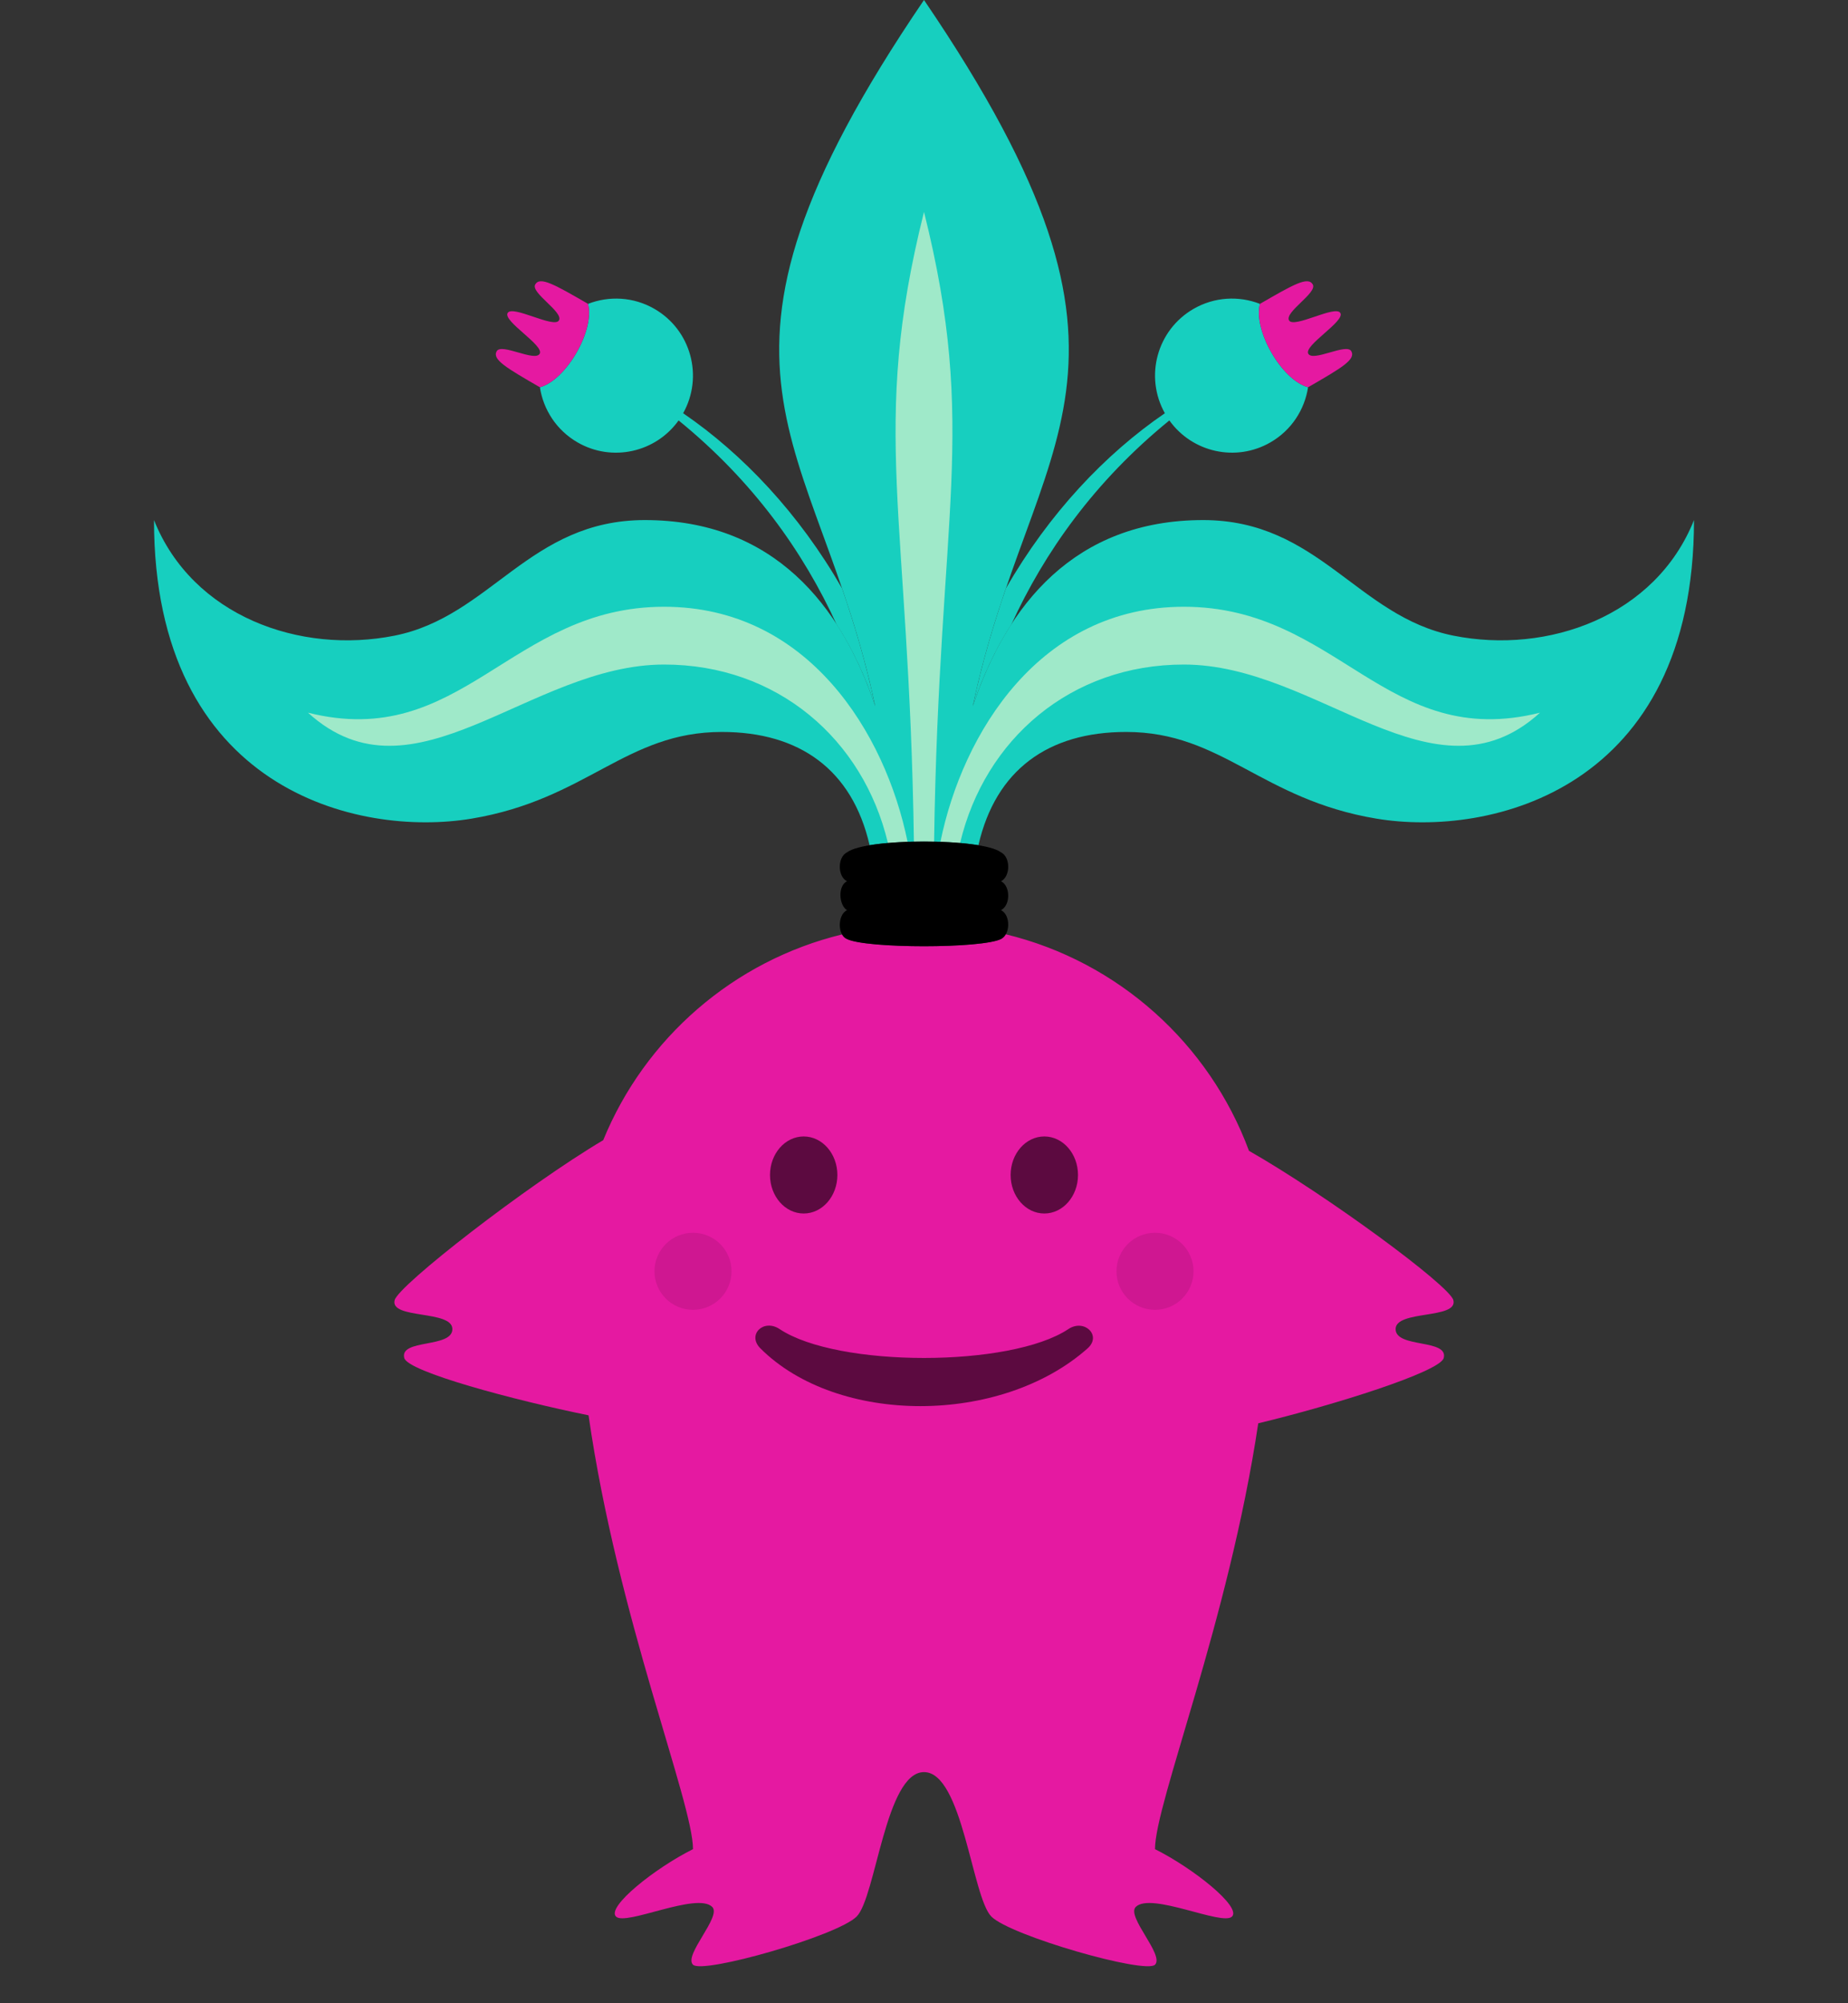 <?xml version="1.0" encoding="utf-8"?>
<!-- Generator: Adobe Illustrator 15.1.0, SVG Export Plug-In . SVG Version: 6.00 Build 0)  -->
<!DOCTYPE svg PUBLIC "-//W3C//DTD SVG 1.1//EN" "http://www.w3.org/Graphics/SVG/1.1/DTD/svg11.dtd">
<svg version="1.1" id="Layer_1" xmlns="http://www.w3.org/2000/svg" xmlns:xlink="http://www.w3.org/1999/xlink" x="0px" y="0px"
	 width="192px" height="208px" viewBox="0 0 192 208" enable-background="new 0 0 192 208" xml:space="preserve">
<rect x="0" y="0" width="192" height="208" fill="#333333" stroke="none"/>
<g id="body_8_">
	<path fill="#E519A1" d="M151,135c-0.376-1.505-13.201-10.931-21.236-15.509c-4.123-11.126-13.586-19.658-25.277-22.484
		c-0.122,0.209-0.277,0.389-0.486,0.493c-2,1-14,1-16,0c-0.219-0.086-0.381-0.264-0.504-0.479
		c-11.289,2.736-20.5,10.789-24.824,21.364C54.675,123.136,41.383,133.468,41,135c-0.5,2,6,1,6,3s-5.5,1-5,3
		c0.356,1.427,11.396,4.379,19.149,5.954C64.15,167.896,72,187.146,72,192c-4,2-9,6-8,7c1,1.001,8.419-2.581,10-1c1,1-3,5-2,6
		s15-3,17-5c2-2,3-15,7-15s5,13,7,15s16,6,17,5s-3-5-2-6c1.581-1.581,9,2.001,10,1c1-1-4-5-8-7c0-4.789,7.641-23.598,10.727-44.215
		c7.758-1.86,18.915-5.351,19.273-6.785c0.5-2-5-1-5-3S151.5,137,151,135z"/>
	<circle id="cheek-right_4_" opacity="0.1" cx="72" cy="132" r="4"/>
	<circle id="cheek-left_4_" opacity="0.1" cx="120" cy="132" r="4"/>
	<ellipse id="eye-right_4_" opacity="0.6" cx="83.5" cy="122" rx="3.5" ry="4"/>
	<ellipse id="eye-left_4_" opacity="0.6" cx="108.5" cy="122" rx="3.5" ry="4"/>
	<path id="leaf_4_" fill="#17CFBF" d="M151,66c-10-2-14-12-26-12c-13.338,0-20.421,8.825-23.936,19.338
		C107.083,44.962,122.573,39.029,96,0c-26.573,39.029-11.083,44.962-5.064,73.338C87.421,62.825,80.338,54,67,54c-12,0-16,10-26,12
		c-9.806,1.961-21-2-25-12c0,28,21.163,32.973,33,31c12-2,16-9,26-9c8.082,0,13.548,3.924,15.348,11.764
		c3.098-0.517,8.207-0.517,11.305,0C103.452,79.924,108.918,76,117,76c10,0,14,7,26,9c11.837,1.973,33-3,33-31
		C172,64,160.806,67.961,151,66z"/>
	<path id="veining-left_4_" opacity="0.6" fill="#FAFAD1" d="M123,63c-14.943,0-22.988,13.093-25.292,24.406
		c0.705,0.025,1.394,0.065,2.042,0.123C102.314,76.756,111.246,69,123,69c14,0,26,15,37,5C144,78,139,63,123,63z"/>
	<path id="veining-center_4_" opacity="0.6" fill="#FAFAD1" d="M97.049,87.387C97.543,53.033,101.653,44.613,96,22
		c-5.653,22.613-1.543,31.033-1.049,65.387C95.647,87.372,96.353,87.372,97.049,87.387z"/>
	<path id="veining-right_4_" opacity="0.6" fill="#FAFAD1" d="M94.292,87.406C91.988,76.093,83.943,63,69,63c-16,0-21,15-37,11
		c11,10,23-5,37-5c11.754,0,20.686,7.756,23.25,18.529C92.898,87.472,93.587,87.432,94.292,87.406z"/>
	<path id="stalk-left_4_" fill="#17CFBF" d="M130.907,31.553c-2.185-0.851-4.719-0.743-6.907,0.52
		c-3.795,2.192-5.11,7.021-2.976,10.834c-6.204,4.243-12.04,10.406-16.514,18.189c-1.251,3.65-2.473,7.652-3.446,12.242
		c1.017-3.04,2.343-5.93,4.021-8.515c3.434-7.495,8.651-14.86,16.408-21.17c2.365,3.315,6.906,4.355,10.506,2.276
		c2.188-1.264,3.549-3.404,3.904-5.721C133.174,39.473,130.181,34.283,130.907,31.553z"/>
	<path id="flower-left_4_" fill="#E519A1" d="M130.908,31.549c3.465-2.001,4.984-2.878,5.484-2.012s-2.964,2.866-2.464,3.732
		s4.829-1.635,5.33-0.769c0.5,0.865-3.83,3.366-3.33,4.232s3.964-1.135,4.464-0.268c0.5,0.865-1.021,1.743-4.484,3.744
		C133.176,39.478,130.177,34.28,130.908,31.549z"/>
	<path id="stalk-right_4_" fill="#17CFBF" d="M87.489,61.096c-4.474-7.784-10.31-13.947-16.514-18.189
		c2.134-3.812,0.819-8.643-2.978-10.834c-2.188-1.263-4.723-1.37-6.906-0.52c0.727,2.73-2.267,7.92-4.997,8.656
		c0.355,2.316,1.717,4.457,3.904,5.721c3.601,2.079,8.141,1.039,10.506-2.277c7.758,6.31,12.976,13.676,16.409,21.171
		c1.679,2.585,3.005,5.475,4.021,8.515C89.962,68.748,88.74,64.746,87.489,61.096z"/>
	<path id="flower-right_4_" fill="#E519A1" d="M61.091,31.549c-3.465-2.001-4.984-2.878-5.484-2.012s2.964,2.866,2.464,3.732
		s-4.83-1.635-5.33-0.769c-0.5,0.865,3.83,3.366,3.33,4.232s-3.964-1.135-4.465-0.268c-0.499,0.865,1.021,1.743,4.485,3.744
		C58.823,39.478,61.822,34.28,61.091,31.549z"/>
	<path id="twist_4_" d="M104,97.5c-2,1-14,1-16,0c-1-0.393-1-2.5,0-3c-0.816-0.469-1-2.5,0-3c-1-0.5-1-2.5,0-3c2-1.5,14-1.5,16,0
		c1,0.5,1,2.5,0,3c1,0.5,1,2.5,0,3C105,95,105,97,104,97.5z"/>
	<path opacity="0.6" d="M81,138c6,4,24,4,30,0c1.664-1.109,3.494,0.672,2,2c-9,8-26,8-34,0C77.586,138.586,79.336,136.891,81,138z"
		/>
</g>
</svg>
